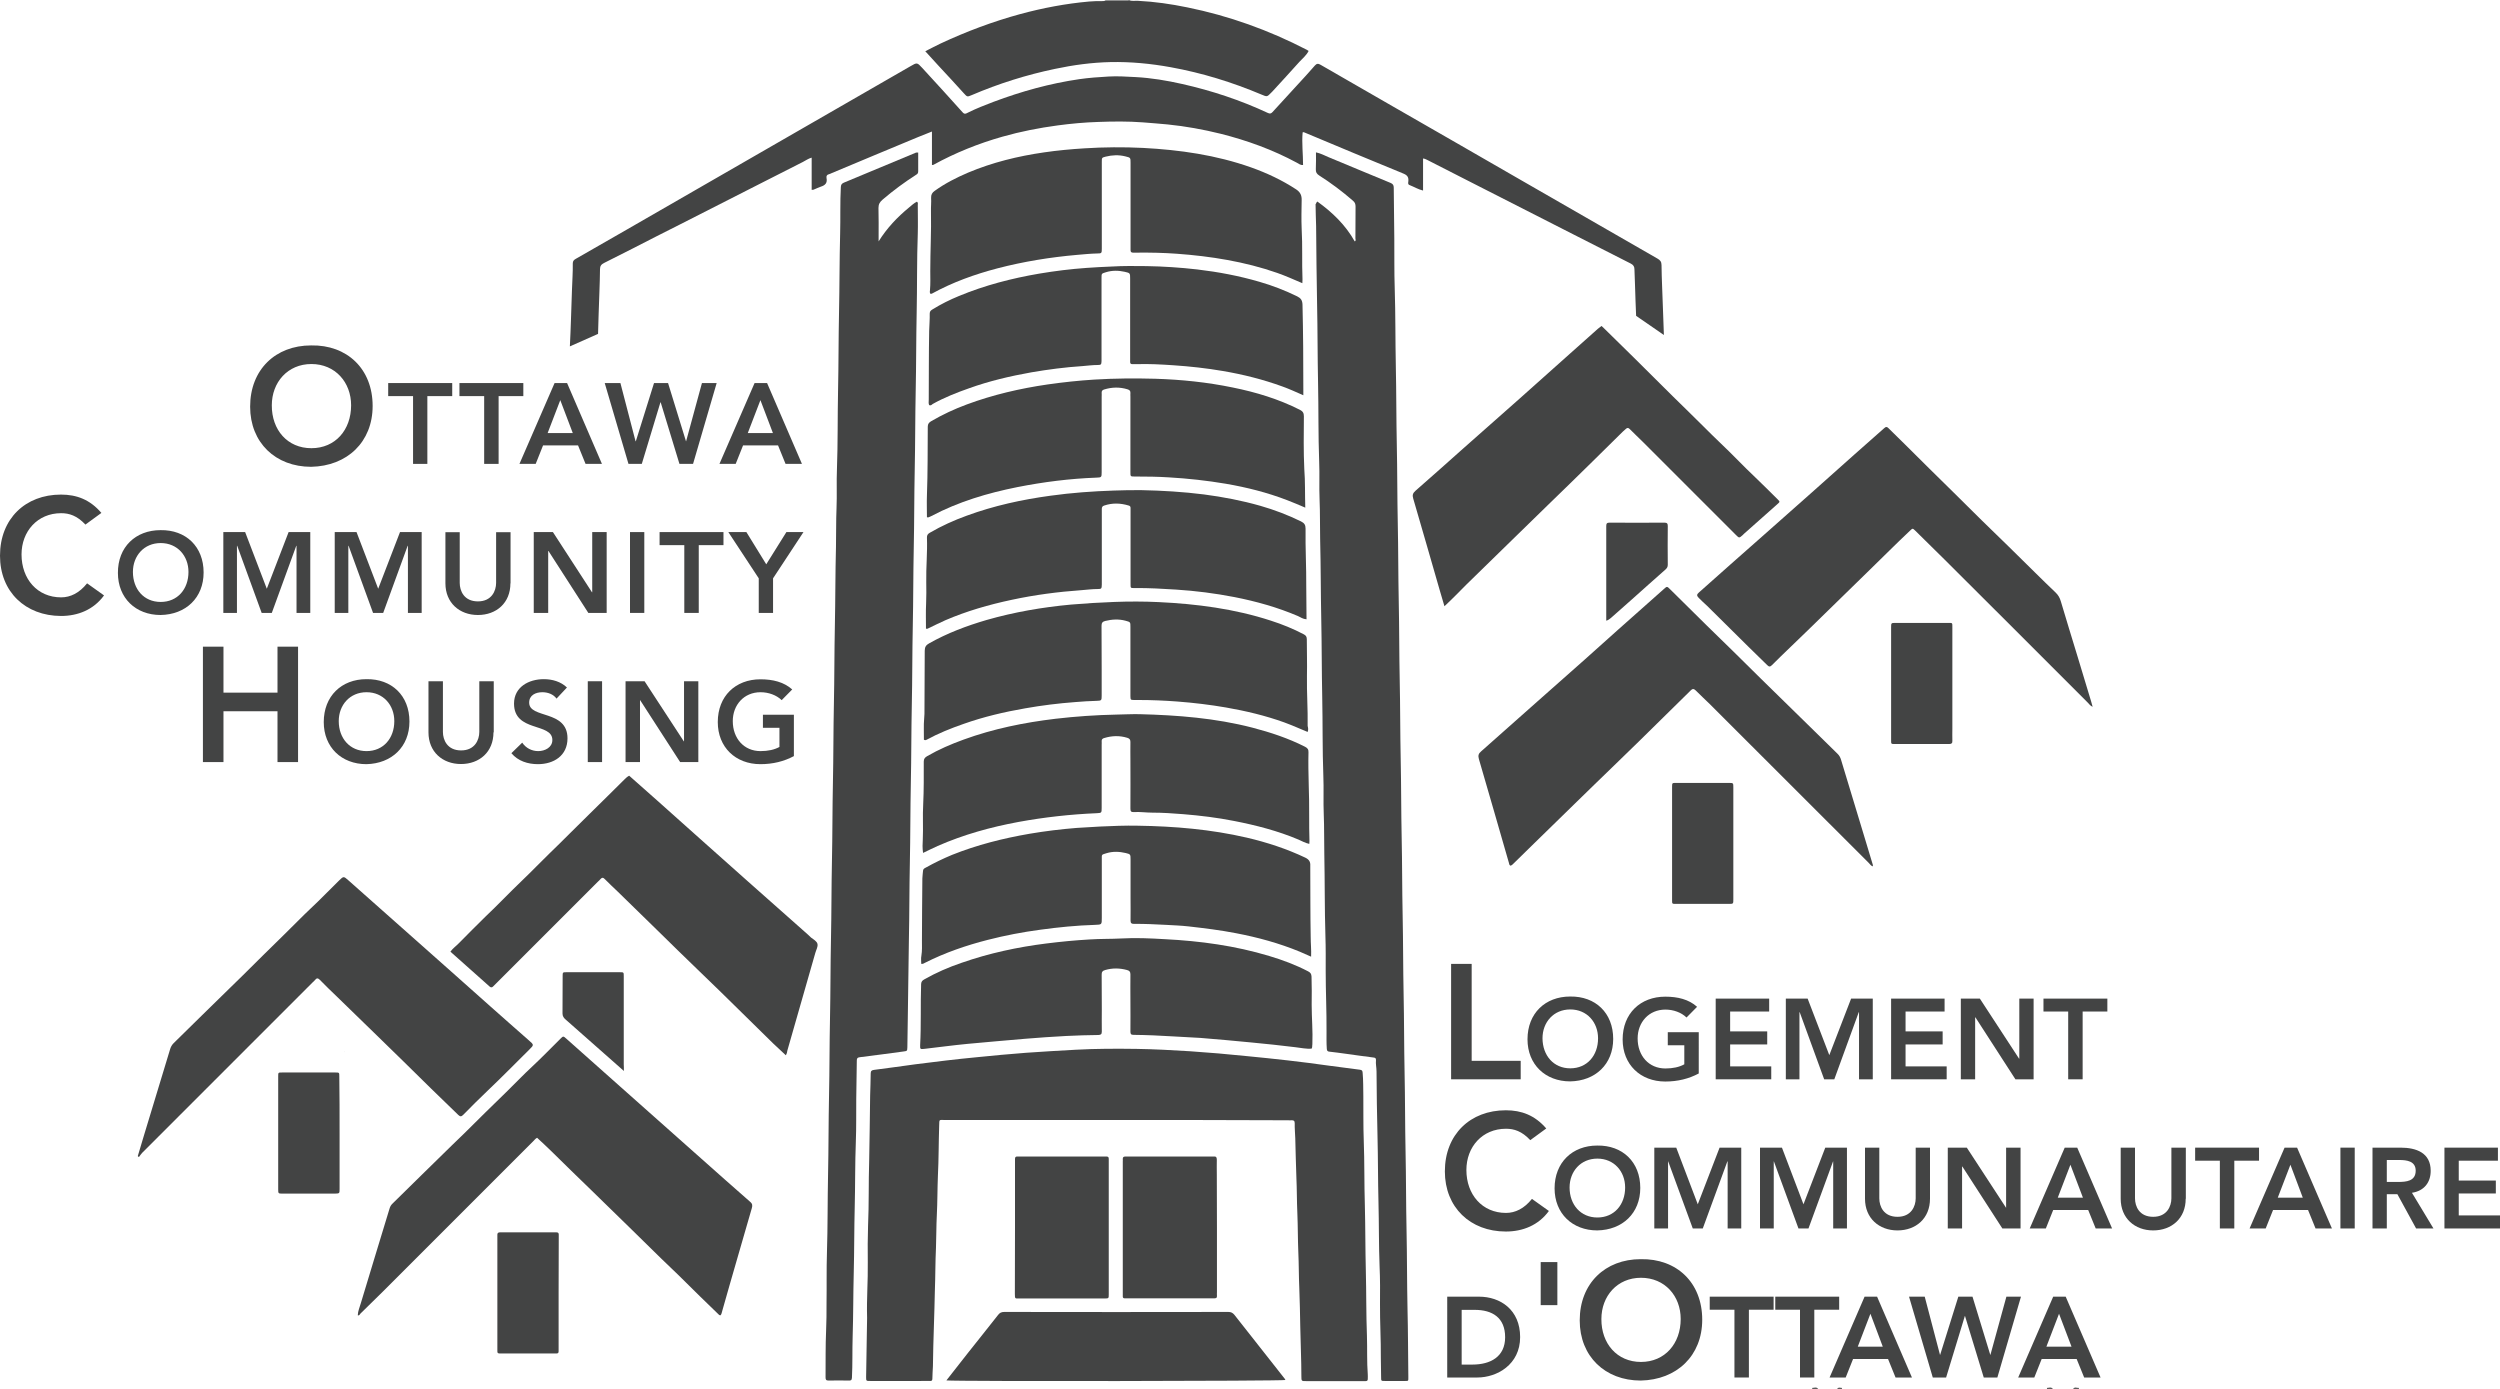<?xml version="1.0" encoding="utf-8"?>
<!-- Generator: Adobe Illustrator 24.2.3, SVG Export Plug-In . SVG Version: 6.00 Build 0)  -->
<svg version="1.1" id="Layer_1" xmlns="http://www.w3.org/2000/svg" xmlns:xlink="http://www.w3.org/1999/xlink" x="0px" y="0px"
	 viewBox="0 0 180 100" style="enable-background:new 0 0 180 100;" xml:space="preserve">
<style type="text/css">
	.st0{fill:#434444;}
</style>
<g>
	<path class="st0" d="M22.42,32.27c1.73,0,2.86-1.32,2.86-3.09c0-1.65-1.14-2.97-2.86-2.97c-1.71,0-2.85,1.32-2.85,2.97
		C19.56,30.96,20.7,32.27,22.42,32.27z M22.4,24.87c2.59-0.05,4.43,1.69,4.43,4.36c0,2.59-1.83,4.33-4.43,4.38
		c-2.56,0-4.39-1.74-4.39-4.33C18.01,26.61,19.84,24.87,22.4,24.87z"/>
	<polygon class="st0" points="29.74,28.52 27.95,28.52 27.95,27.58 32.56,27.58 32.56,28.52 30.77,28.52 30.77,33.4 29.74,33.4 	"/>
	<polygon class="st0" points="34.86,28.52 33.08,28.52 33.08,27.58 37.68,27.58 37.68,28.52 35.9,28.52 35.9,33.4 34.86,33.4 	"/>
	<path class="st0" d="M41.24,31.18l-0.9-2.37l-0.91,2.37H41.24z M39.93,27.58h0.9l2.51,5.82h-1.18l-0.54-1.33h-2.52l-0.53,1.33H37.4
		L39.93,27.58z"/>
	<polygon class="st0" points="43.54,27.58 44.67,27.58 45.76,31.77 45.78,31.77 47.09,27.58 48.1,27.58 49.39,31.77 49.4,31.77 
		50.54,27.58 51.6,27.58 49.9,33.4 48.92,33.4 47.57,28.97 47.55,28.97 46.21,33.4 45.25,33.4 	"/>
	<path class="st0" d="M55.65,31.18l-0.9-2.37l-0.91,2.37H55.65z M54.33,27.58h0.9l2.51,5.82h-1.18l-0.54-1.33h-2.52l-0.53,1.33H51.8
		L54.33,27.58z"/>
	<path class="st0" d="M6.15,37.77c-0.61-0.65-1.17-0.82-1.75-0.82c-1.71,0-2.85,1.32-2.85,2.97c0,1.77,1.14,3.09,2.85,3.09
		c0.67,0,1.31-0.31,1.87-1.01l1.22,0.87c-0.75,1.03-1.88,1.48-3.1,1.48C1.83,44.34,0,42.61,0,40.01c0-2.66,1.83-4.4,4.39-4.4
		c1.13,0,2.09,0.36,2.91,1.32L6.15,37.77z"/>
	<path class="st0" d="M11.57,43.34c1.21,0,2-0.92,2-2.16c0-1.16-0.8-2.08-2-2.08c-1.2,0-2,0.92-2,2.08
		C9.57,42.42,10.36,43.34,11.57,43.34z M11.56,38.17c1.82-0.03,3.1,1.18,3.1,3.05c0,1.82-1.28,3.03-3.1,3.06
		c-1.79,0-3.07-1.22-3.07-3.03C8.48,39.38,9.77,38.17,11.56,38.17z"/>
	<polygon class="st0" points="16.08,38.31 17.65,38.31 19.21,42.39 20.78,38.31 22.34,38.31 22.34,44.13 21.35,44.13 21.35,39.3 
		21.33,39.3 19.57,44.13 18.84,44.13 17.08,39.3 17.06,39.3 17.06,44.13 16.08,44.13 	"/>
	<polygon class="st0" points="24.1,38.31 25.67,38.31 27.23,42.39 28.8,38.31 30.36,38.31 30.36,44.13 29.37,44.13 29.37,39.3 
		29.35,39.3 27.59,44.13 26.86,44.13 25.1,39.3 25.08,39.3 25.08,44.13 24.1,44.13 	"/>
	<path class="st0" d="M36.75,42c0,1.41-1.01,2.28-2.34,2.28c-1.33,0-2.34-0.88-2.34-2.28v-3.68h1.03v3.65
		c0,0.57,0.31,1.33,1.31,1.33c0.99,0,1.31-0.76,1.31-1.33v-3.65h1.04V42z"/>
	<polygon class="st0" points="38.43,38.31 39.81,38.31 42.62,42.64 42.64,42.65 42.62,42.65 42.64,42.64 42.64,38.31 43.68,38.31 
		43.68,44.13 42.36,44.13 39.49,39.67 39.47,39.67 39.47,44.13 38.43,44.13 	"/>
	<rect x="45.36" y="38.31" class="st0" width="1.03" height="5.82"/>
	<polygon class="st0" points="49.27,39.25 47.49,39.25 47.49,38.31 52.09,38.31 52.09,39.25 50.31,39.25 50.31,44.13 49.27,44.13 	
		"/>
	<polygon class="st0" points="54.63,41.64 52.44,38.31 53.74,38.31 55.17,40.63 56.62,38.31 57.85,38.31 55.66,41.64 55.66,44.13 
		54.63,44.13 	"/>
	<polygon class="st0" points="14.61,46.56 16.09,46.56 16.09,49.87 19.98,49.87 19.98,46.56 21.46,46.56 21.46,54.87 19.98,54.87 
		19.98,51.21 16.09,51.21 16.09,54.87 14.61,54.87 	"/>
	<path class="st0" d="M26.39,54.08c1.21,0,2-0.92,2-2.16c0-1.16-0.8-2.08-2-2.08c-1.2,0-2,0.92-2,2.08
		C24.39,53.16,25.19,54.08,26.39,54.08z M26.38,48.9c1.82-0.03,3.1,1.18,3.1,3.05c0,1.82-1.28,3.03-3.1,3.07
		c-1.79,0-3.07-1.22-3.07-3.03C23.31,50.12,24.59,48.9,26.38,48.9z"/>
	<path class="st0" d="M35.53,52.73c0,1.41-1.01,2.28-2.34,2.28c-1.33,0-2.34-0.88-2.34-2.28v-3.68h1.04v3.65
		c0,0.57,0.31,1.33,1.31,1.33c0.99,0,1.31-0.76,1.31-1.33v-3.65h1.04V52.73z"/>
	<path class="st0" d="M40.07,50.3c-0.22-0.31-0.62-0.46-1.02-0.46c-0.48,0-0.95,0.21-0.95,0.75c0,1.17,2.76,0.5,2.76,2.57
		c0,1.25-0.99,1.86-2.13,1.86c-0.72,0-1.43-0.22-1.91-0.79l0.78-0.76c0.26,0.39,0.69,0.61,1.15,0.61c0.48,0,1.02-0.26,1.02-0.8
		c0-1.27-2.76-0.54-2.76-2.62c0-1.2,1.07-1.76,2.14-1.76c0.61,0,1.22,0.17,1.67,0.6L40.07,50.3z"/>
	<rect x="42.32" y="49.05" class="st0" width="1.03" height="5.82"/>
	<polygon class="st0" points="45.04,49.05 46.41,49.05 49.23,53.37 49.25,53.39 49.23,53.39 49.25,53.37 49.25,49.05 50.28,49.05 
		50.28,54.87 48.97,54.87 46.09,50.41 46.08,50.41 46.08,54.87 45.04,54.87 	"/>
	<path class="st0" d="M57.16,54.44c-0.71,0.38-1.51,0.58-2.41,0.58c-1.79,0-3.07-1.22-3.07-3.03c0-1.87,1.28-3.08,3.07-3.08
		c0.89,0,1.68,0.19,2.29,0.73l-0.76,0.77c-0.37-0.36-0.94-0.57-1.52-0.57c-1.2,0-2,0.92-2,2.08c0,1.24,0.8,2.16,2,2.16
		c0.53,0,1-0.1,1.36-0.3V52.4h-1.19v-0.94h2.23V54.44z"/>
	<polygon class="st0" points="104.48,69.4 105.96,69.4 105.96,76.38 109.49,76.38 109.49,77.71 104.48,77.71 	"/>
	<path class="st0" d="M113.06,76.92c1.21,0,2-0.92,2-2.16c0-1.16-0.8-2.08-2-2.08c-1.2,0-2,0.92-2,2.08
		C111.07,76,111.86,76.92,113.06,76.92z M113.05,71.75c1.82-0.03,3.1,1.18,3.1,3.05c0,1.82-1.28,3.03-3.1,3.06
		c-1.79,0-3.07-1.22-3.07-3.03C109.98,72.96,111.26,71.75,113.05,71.75z"/>
	<path class="st0" d="M122.31,77.29c-0.71,0.38-1.51,0.58-2.41,0.58c-1.79,0-3.07-1.22-3.07-3.03c0-1.87,1.28-3.08,3.07-3.08
		c0.89,0,1.69,0.19,2.29,0.73l-0.76,0.77c-0.37-0.36-0.94-0.57-1.52-0.57c-1.2,0-2,0.92-2,2.08c0,1.24,0.8,2.16,2,2.16
		c0.53,0,1-0.1,1.36-0.3v-1.37h-1.19v-0.94h2.23V77.29z"/>
	<polygon class="st0" points="123.53,71.9 127.38,71.9 127.38,72.83 124.57,72.83 124.57,74.26 127.24,74.26 127.24,75.2 
		124.57,75.2 124.57,76.78 127.53,76.78 127.53,77.71 123.53,77.71 	"/>
	<polygon class="st0" points="128.58,71.9 130.15,71.9 131.71,75.97 133.28,71.9 134.84,71.9 134.84,77.71 133.85,77.71 
		133.85,72.88 133.83,72.88 132.07,77.71 131.34,77.71 129.58,72.88 129.56,72.88 129.56,77.71 128.58,77.71 	"/>
	<polygon class="st0" points="136.16,71.9 140.01,71.9 140.01,72.83 137.2,72.83 137.2,74.26 139.87,74.26 139.87,75.2 137.2,75.2 
		137.2,76.78 140.16,76.78 140.16,77.71 136.16,77.71 	"/>
	<polygon class="st0" points="141.18,71.9 142.55,71.9 145.37,76.22 145.39,76.23 145.37,76.23 145.39,76.22 145.39,71.9 
		146.42,71.9 146.42,77.71 145.11,77.71 142.23,73.25 142.21,73.25 142.21,77.71 141.18,77.71 	"/>
	<polygon class="st0" points="148.91,72.83 147.13,72.83 147.13,71.9 151.73,71.9 151.73,72.83 149.95,72.83 149.95,77.71 
		148.91,77.71 	"/>
	<path class="st0" d="M110.18,82.09c-0.61-0.65-1.17-0.82-1.75-0.82c-1.71,0-2.85,1.31-2.85,2.97c0,1.77,1.14,3.09,2.85,3.09
		c0.67,0,1.31-0.31,1.87-1.01l1.22,0.87c-0.75,1.03-1.88,1.48-3.1,1.48c-2.56,0-4.39-1.74-4.39-4.33c0-2.66,1.83-4.4,4.39-4.4
		c1.13,0,2.09,0.36,2.91,1.31L110.18,82.09z"/>
	<path class="st0" d="M115.01,87.66c1.21,0,2-0.92,2-2.16c0-1.16-0.8-2.08-2-2.08c-1.2,0-2,0.92-2,2.08
		C113.01,86.74,113.81,87.66,115.01,87.66z M115,82.48c1.82-0.03,3.1,1.18,3.1,3.05c0,1.82-1.28,3.03-3.1,3.06
		c-1.79,0-3.07-1.22-3.07-3.03C111.93,83.7,113.21,82.48,115,82.48z"/>
	<polygon class="st0" points="119.11,82.63 120.69,82.63 122.24,86.71 123.81,82.63 125.37,82.63 125.37,88.45 124.39,88.45 
		124.39,83.62 124.37,83.62 122.6,88.45 121.88,88.45 120.11,83.62 120.1,83.62 120.1,88.45 119.11,88.45 	"/>
	<polygon class="st0" points="126.72,82.63 128.3,82.63 129.85,86.71 131.42,82.63 132.98,82.63 132.98,88.45 131.99,88.45 
		131.99,83.62 131.98,83.62 130.21,88.45 129.49,88.45 127.72,83.62 127.71,83.62 127.71,88.45 126.72,88.45 	"/>
	<path class="st0" d="M138.96,86.31c0,1.41-1.01,2.28-2.34,2.28c-1.33,0-2.34-0.88-2.34-2.28v-3.68h1.03v3.65
		c0,0.58,0.31,1.33,1.31,1.33c0.99,0,1.31-0.76,1.31-1.33v-3.65h1.03V86.31z"/>
	<polygon class="st0" points="140.24,82.63 141.61,82.63 144.43,86.95 144.44,86.97 144.43,86.97 144.44,86.95 144.44,82.63 
		145.48,82.63 145.48,88.45 144.17,88.45 141.29,83.99 141.27,83.99 141.27,88.45 140.24,88.45 	"/>
	<path class="st0" d="M149.97,86.23l-0.9-2.37l-0.91,2.37H149.97z M148.66,82.63h0.9l2.51,5.82h-1.18l-0.54-1.33h-2.52l-0.53,1.33
		h-1.16L148.66,82.63z"/>
	<path class="st0" d="M157.37,86.31c0,1.41-1.01,2.28-2.34,2.28c-1.33,0-2.34-0.88-2.34-2.28v-3.68h1.03v3.65
		c0,0.58,0.31,1.33,1.31,1.33c0.99,0,1.31-0.76,1.31-1.33v-3.65h1.04V86.31z"/>
	<polygon class="st0" points="159.83,83.57 158.05,83.57 158.05,82.63 162.65,82.63 162.65,83.57 160.87,83.57 160.87,88.45 
		159.83,88.45 	"/>
	<path class="st0" d="M165.8,86.23l-0.89-2.37l-0.91,2.37H165.8z M164.49,82.63h0.9l2.51,5.82h-1.18l-0.54-1.33h-2.52l-0.53,1.33
		h-1.16L164.49,82.63z"/>
	<rect x="168.51" y="82.63" class="st0" width="1.03" height="5.82"/>
	<path class="st0" d="M172.66,85.1c0.58,0,1.27-0.05,1.27-0.81c0-0.69-0.64-0.77-1.18-0.77h-0.9v1.58H172.66z M170.82,82.63h2.02
		c1.12,0,2.17,0.36,2.17,1.67c0,0.84-0.48,1.45-1.35,1.58l1.55,2.57h-1.25l-1.35-2.47h-0.76v2.47h-1.03V82.63z"/>
	<polygon class="st0" points="176,82.63 179.85,82.63 179.85,83.57 177.03,83.57 177.03,85 179.7,85 179.7,85.93 177.03,85.93 
		177.03,87.51 180,87.51 180,88.45 176,88.45 	"/>
	<path class="st0" d="M106.01,98.25c1.3,0,2.36-0.56,2.36-1.97c0-1.41-0.92-1.97-2.19-1.97h-0.94v3.94H106.01z M104.2,93.36h2.29
		c1.53,0,2.96,0.94,2.96,2.91c0,1.99-1.68,2.91-3.08,2.91h-2.17V93.36z"/>
	<rect x="110.93" y="90.87" class="st0" width="1.2" height="3.1"/>
	<path class="st0" d="M118.15,98.06c1.72,0,2.86-1.32,2.86-3.09c0-1.66-1.14-2.97-2.86-2.97c-1.71,0-2.85,1.32-2.85,2.97
		C115.29,96.74,116.43,98.06,118.15,98.06z M118.13,90.66c2.6-0.05,4.43,1.69,4.43,4.36c0,2.59-1.83,4.33-4.43,4.38
		c-2.56,0-4.39-1.74-4.39-4.33C113.74,92.4,115.58,90.66,118.13,90.66z"/>
	<polygon class="st0" points="124.88,94.3 123.1,94.3 123.1,93.36 127.7,93.36 127.7,94.3 125.92,94.3 125.92,99.18 124.88,99.18 	
		"/>
	<polygon class="st0" points="129.6,94.3 127.82,94.3 127.82,93.36 132.42,93.36 132.42,94.3 130.63,94.3 130.63,99.18 129.6,99.18 
			"/>
	<path class="st0" d="M135.56,96.96l-0.89-2.37l-0.91,2.37H135.56z M134.25,93.36h0.9l2.51,5.82h-1.18l-0.54-1.33h-2.52l-0.53,1.33
		h-1.16L134.25,93.36z"/>
	<polygon class="st0" points="137.45,93.36 138.58,93.36 139.68,97.55 139.69,97.55 141,93.36 142.02,93.36 143.3,97.55 
		143.31,97.55 144.46,93.36 145.51,93.36 143.81,99.18 142.83,99.18 141.48,94.75 141.47,94.75 140.12,99.18 139.16,99.18 	"/>
	<path class="st0" d="M149.15,96.96l-0.9-2.37l-0.91,2.37H149.15z M147.83,93.36h0.9l2.51,5.82h-1.18l-0.54-1.33h-2.52l-0.53,1.33
		h-1.16L147.83,93.36z"/>
	<rect x="65.46" y="19.93" class="st0" width="0.12" height="2.38"/>
	<path class="st0" d="M81.27,0c0.22,0.11,0.45,0.04,0.68,0.06c1.19,0.06,2.36,0.23,3.53,0.47c3.01,0.61,5.87,1.64,8.6,3.05
		c0.04,0.02,0.08,0.05,0.14,0.09c-0.16,0.32-0.44,0.54-0.67,0.79c-0.64,0.72-1.29,1.42-1.94,2.13c-0.02,0.03-0.05,0.05-0.08,0.08
		c-0.3,0.31-0.3,0.31-0.7,0.14c-2.11-0.89-4.28-1.56-6.54-1.97c-1.43-0.26-2.88-0.4-4.33-0.37c-1.35,0.03-2.68,0.21-4,0.49
		c-2.06,0.43-4.06,1.06-6,1.89c-0.33,0.14-0.32,0.13-0.57-0.14c-0.6-0.67-1.22-1.33-1.83-1.99c-0.31-0.33-0.61-0.67-0.94-1.03
		c0.38-0.19,0.73-0.38,1.09-0.55c1.86-0.87,3.78-1.59,5.76-2.13c1.63-0.44,3.27-0.75,4.95-0.9c0.31-0.03,0.62-0.03,0.94-0.03
		c0.08,0,0.17,0,0.24-0.05H81.27z"/>
	<path class="st0" d="M130.48,99.93c0.15,0,0.3-0.09,0.43,0.07h-0.43C130.48,99.98,130.48,99.96,130.48,99.93z"/>
	<path class="st0" d="M147.38,99.93c0.15,0,0.3-0.09,0.43,0.07h-0.43C147.38,99.98,147.39,99.96,147.38,99.93z"/>
	<path class="st0" d="M149.68,99.93c-0.01,0.02,0,0.05,0.01,0.07h-0.43C149.37,99.84,149.53,99.94,149.68,99.93z"/>
	<path class="st0" d="M132.27,100c0.1-0.14,0.23-0.07,0.35-0.07c-0.01,0.02,0,0.05,0.01,0.07H132.27z"/>
	<path class="st0" d="M94.85,14.51c1.08,0.78,2.03,1.69,2.69,2.87c0.11-0.05,0.05-0.15,0.05-0.22c0-0.76,0-1.52,0.01-2.28
		c0-0.18-0.04-0.31-0.19-0.43c-0.76-0.66-1.57-1.27-2.42-1.81c-0.19-0.12-0.26-0.24-0.25-0.46c0.02-0.4,0.01-0.79,0.01-1.21
		c0.33,0.07,0.61,0.22,0.89,0.34c1.5,0.62,2.99,1.25,4.48,1.86c0.16,0.07,0.23,0.15,0.23,0.34c0.01,1.23,0.03,2.45,0.04,3.68
		c0.01,1.19-0.01,2.38,0.03,3.57c0.06,1.88,0.04,3.75,0.08,5.63c0.04,1.88,0.03,3.75,0.07,5.63c0.04,1.89,0.03,3.78,0.07,5.66
		c0.04,1.88,0.03,3.75,0.07,5.63c0.04,1.9,0.03,3.8,0.07,5.7c0.04,1.88,0.03,3.75,0.07,5.63c0.04,1.89,0.03,3.78,0.07,5.66
		c0.04,1.86,0.03,3.73,0.07,5.59c0.04,1.9,0.03,3.8,0.07,5.7c0.04,1.88,0.03,3.75,0.07,5.63c0.04,1.9,0.03,3.8,0.07,5.7
		c0.04,1.86,0.03,3.73,0.07,5.59c0.04,1.9,0.03,3.8,0.07,5.7c0.04,1.64,0.04,3.27,0.06,4.91c0,0.34,0.03,0.31-0.31,0.31
		c-0.46,0-0.92,0-1.37,0c-0.28,0-0.28,0-0.28-0.27c-0.01-0.47-0.02-0.94-0.02-1.41c0.01-1.29-0.07-2.57-0.06-3.86
		c0.01-0.9,0.01-1.81-0.03-2.71c-0.06-1.54-0.04-3.08-0.08-4.62c-0.04-1.59-0.03-3.17-0.07-4.76c-0.04-1.55-0.06-3.1-0.07-4.65
		c0-0.28-0.07-0.55-0.04-0.82c0.01-0.14-0.06-0.18-0.19-0.19c-0.66-0.08-1.33-0.18-1.99-0.27c-0.39-0.05-0.78-0.11-1.17-0.15
		c-0.13-0.01-0.18-0.06-0.19-0.2c-0.03-0.42-0.02-0.84-0.02-1.26c0.01-1.44-0.06-2.89-0.06-4.33c0-0.84,0.01-1.68-0.02-2.53
		c-0.06-1.97-0.04-3.95-0.08-5.92c-0.02-0.95,0-1.9-0.04-2.85c-0.04-0.93,0.01-1.85-0.03-2.78c-0.07-1.89-0.04-3.78-0.08-5.66
		c-0.04-1.88-0.03-3.75-0.07-5.63c-0.04-1.91-0.03-3.83-0.08-5.74c-0.02-0.94,0-1.88-0.04-2.81c-0.04-0.93,0.01-1.85-0.03-2.78
		c-0.07-1.89-0.04-3.78-0.08-5.66c-0.04-1.89-0.03-3.78-0.07-5.66c-0.04-1.88-0.05-3.75-0.07-5.63c-0.01-0.53-0.04-1.06-0.04-1.58
		C94.78,14.65,94.76,14.58,94.85,14.51z"/>
	<path class="st0" d="M66.11,10.98c0,0.47,0,0.92,0,1.36c0,0.13-0.05,0.19-0.16,0.25c-0.84,0.54-1.64,1.13-2.4,1.78
		c-0.2,0.17-0.3,0.33-0.3,0.6c0.02,0.7,0.01,1.4,0.01,2.1v0.31c0.6-0.96,1.34-1.74,2.19-2.44c0.18-0.15,0.36-0.32,0.57-0.42
		c0.1,0.08,0.06,0.17,0.06,0.24c0,0.69,0.02,1.37,0,2.06c-0.07,1.9-0.04,3.8-0.08,5.7c-0.04,1.88-0.03,3.75-0.07,5.63
		c-0.04,1.89-0.03,3.78-0.07,5.66c-0.04,1.89-0.03,3.78-0.07,5.66c-0.04,1.88-0.03,3.75-0.07,5.63c-0.04,1.89-0.03,3.78-0.07,5.66
		c-0.04,1.88-0.03,3.75-0.07,5.63c-0.04,1.9-0.03,3.8-0.07,5.7c-0.04,1.86-0.03,3.73-0.07,5.59c-0.04,1.9-0.04,3.8-0.08,5.7
		c-0.01,0.67-0.02,1.34-0.03,2.02c-0.01,0.28-0.01,0.27-0.3,0.31c-1.04,0.14-2.08,0.28-3.13,0.41c-0.18,0.02-0.21,0.1-0.21,0.25
		c-0.01,0.91-0.03,1.83-0.04,2.74c-0.01,1.03,0.01,2.07-0.03,3.1c-0.06,1.56-0.04,3.13-0.08,4.69c-0.04,1.57-0.03,3.15-0.07,4.72
		c-0.04,1.55-0.03,3.1-0.08,4.65c-0.03,0.97,0,1.95-0.05,2.92c-0.01,0.19-0.08,0.22-0.24,0.21c-0.48-0.01-0.96-0.01-1.44,0
		c-0.18,0-0.22-0.06-0.22-0.23c0.01-1.13-0.01-2.26,0.04-3.39c0.03-0.64,0.03-1.27,0.03-1.91c0.02-1.23-0.01-2.46,0.03-3.68
		c0.06-1.88,0.04-3.75,0.08-5.63c0.04-1.89,0.03-3.78,0.07-5.66c0.04-1.86,0.03-3.73,0.07-5.59c0.04-1.9,0.03-3.8,0.07-5.7
		c0.04-1.88,0.03-3.75,0.07-5.63c0.04-1.88,0.03-3.75,0.07-5.63c0.04-1.89,0.03-3.78,0.07-5.66c0.04-1.88,0.03-3.75,0.07-5.63
		c0.04-1.9,0.03-3.8,0.08-5.7c0.02-0.93,0-1.85,0.04-2.78c0.04-0.94-0.01-1.88,0.03-2.81c0.07-1.89,0.04-3.78,0.08-5.66
		c0.04-1.88,0.03-3.75,0.07-5.63c0.04-1.89,0.03-3.78,0.08-5.66c0.03-1.12-0.01-2.24,0.05-3.35c0.01-0.17,0.06-0.25,0.22-0.32
		c1.74-0.72,3.47-1.45,5.21-2.17C65.99,10.99,66.03,10.99,66.11,10.98z"/>
	<path class="st0" d="M80.4,80.64c-4.12,0-8.24,0-12.35,0c-0.47,0-0.41-0.08-0.43,0.43c-0.04,1.19-0.03,2.38-0.09,3.57
		c-0.04,0.96-0.03,1.92-0.08,2.88c-0.04,0.77-0.03,1.54-0.06,2.31c-0.05,1.03-0.04,2.07-0.08,3.1c-0.03,0.85-0.03,1.71-0.07,2.56
		c-0.04,0.96-0.05,1.92-0.07,2.88c-0.01,0.3-0.04,0.6-0.04,0.9c0,0.13-0.06,0.17-0.17,0.16c-0.22-0.01-0.43,0-0.65,0
		c-1.22,0-2.43,0-3.65,0c-0.3,0-0.3,0-0.3-0.29c0.02-1.41,0.05-2.81,0.07-4.22c0-0.02,0-0.05,0-0.07c-0.04-1.32,0.07-2.64,0.05-3.97
		c-0.01-0.88-0.01-1.76,0.02-2.64c0.07-1.55,0.03-3.1,0.08-4.65c0.04-1.57,0.04-3.15,0.07-4.72c0.01-0.53,0.04-1.06,0.04-1.58
		c0-0.18,0.07-0.24,0.25-0.26c0.99-0.12,1.97-0.27,2.96-0.4c1.48-0.19,2.95-0.37,4.43-0.51c1.18-0.12,2.36-0.23,3.55-0.32
		c1.2-0.09,2.4-0.15,3.59-0.22c1.46-0.08,2.91-0.08,4.36-0.06c1.28,0.02,2.57,0.09,3.85,0.17c1.36,0.09,2.73,0.21,4.09,0.35
		c1.98,0.19,3.96,0.41,5.93,0.69c0.74,0.1,1.47,0.2,2.21,0.29c0.16,0.02,0.19,0.08,0.2,0.22c0.05,0.56,0.04,1.13,0.05,1.69
		c0.01,1.06-0.01,2.12,0.03,3.18c0.06,1.56,0.03,3.13,0.08,4.69c0.04,1.56,0.03,3.13,0.07,4.69c0.04,1.56,0.02,3.13,0.08,4.69
		c0.03,0.93-0.01,1.85,0.06,2.78c0.01,0.11,0,0.22,0,0.33c0,0.11-0.05,0.15-0.15,0.15c-0.05,0-0.1,0-0.14,0c-1.38,0-2.77,0-4.15,0
		c-0.33,0-0.34,0-0.34-0.34c0-1.19-0.06-2.38-0.08-3.57c-0.02-0.92-0.03-1.85-0.07-2.77c-0.04-0.87-0.03-1.73-0.07-2.59
		c-0.04-0.94-0.03-1.88-0.07-2.81c-0.04-0.87-0.03-1.73-0.07-2.59c-0.04-0.94-0.05-1.87-0.08-2.81c-0.01-0.36-0.05-0.72-0.04-1.08
		c0-0.18-0.07-0.23-0.23-0.22c-0.08,0.01-0.17,0-0.25,0C88.61,80.64,84.5,80.64,80.4,80.64z"/>
	<path class="st0" d="M43.06,24.04c0.02-0.68,0.02-0.68,0.04-1.37c0.03-1.09,0.09-2.18,0.1-3.28c0-0.25,0.1-0.36,0.3-0.46
		c0.68-0.34,1.35-0.68,2.02-1.02c1.13-0.58,2.26-1.16,3.4-1.73c1.89-0.96,3.78-1.93,5.68-2.89c1.07-0.54,2.14-1.09,3.21-1.63
		c0.2-0.1,0.38-0.24,0.63-0.31v2.32c0.06-0.01,0.1,0,0.13-0.01c0.18-0.07,0.35-0.16,0.53-0.22c0.32-0.1,0.48-0.27,0.41-0.62
		c-0.03-0.16,0.04-0.25,0.19-0.28c0.06-0.01,0.11-0.05,0.17-0.07c2.08-0.87,4.15-1.74,6.23-2.6c0.32-0.13,0.64-0.26,1-0.4v2.41
		c0.06-0.01,0.08,0,0.1-0.01c1.58-0.87,3.25-1.54,4.98-2.03c1.3-0.37,2.63-0.63,3.97-0.81c0.97-0.13,1.95-0.22,2.93-0.25
		c1.07-0.04,2.14-0.05,3.2,0.03c0.6,0.05,1.19,0.09,1.79,0.15c1.29,0.13,2.56,0.36,3.81,0.67c1.91,0.48,3.76,1.15,5.5,2.09
		c0.13,0.07,0.25,0.18,0.44,0.16c0-0.79-0.1-1.58-0.03-2.35c0.07-0.03,0.11,0,0.16,0.02c2.36,0.99,4.73,1.98,7.1,2.95
		c0.29,0.12,0.38,0.27,0.35,0.56c-0.01,0.1-0.05,0.22,0.1,0.27c0.31,0.12,0.59,0.3,0.96,0.39v-2.31c0.16,0.02,0.26,0.09,0.37,0.14
		c0.96,0.49,1.92,0.98,2.88,1.47c2.51,1.28,5.02,2.56,7.54,3.84c1.39,0.71,2.78,1.42,4.17,2.12c0.19,0.1,0.26,0.22,0.26,0.42
		c0.01,0.37,0.02,0.74,0.04,1.11c0.03,0.74,0.04,1.49,0.08,2.23l2,1.38c-0.02-0.65-0.05-1.29-0.07-1.94
		c-0.03-1.03-0.09-2.06-0.1-3.09c0-0.25-0.1-0.36-0.29-0.47c-3.26-1.88-6.53-3.76-9.79-5.63c-3.11-1.79-6.21-3.58-9.32-5.36
		c-1.72-0.99-3.43-1.97-5.14-2.96c-0.17-0.1-0.28-0.11-0.42,0.05c-0.42,0.49-0.87,0.97-1.3,1.44c-0.58,0.64-1.17,1.27-1.75,1.91
		c-0.11,0.12-0.19,0.13-0.34,0.06c-1.97-0.92-4.03-1.6-6.15-2.08c-1.11-0.25-2.23-0.44-3.37-0.5c-0.64-0.03-1.29-0.08-1.94-0.04
		c-0.71,0.04-1.41,0.09-2.11,0.19c-2.12,0.31-4.17,0.88-6.17,1.63c-0.63,0.24-1.25,0.48-1.85,0.78c-0.12,0.06-0.23,0.15-0.38-0.02
		C68.34,7,67.37,5.95,66.4,4.89c-0.37-0.4-0.37-0.4-0.85-0.12c-3.45,1.99-6.9,3.97-10.35,5.96c-3.36,1.93-6.71,3.87-10.07,5.8
		c-1.23,0.71-2.45,1.41-3.68,2.11c-0.14,0.08-0.21,0.16-0.21,0.33c0.01,0.65-0.04,1.29-0.06,1.94c-0.05,1.34-0.08,2.69-0.15,4.03
		L43.06,24.04z"/>
	<path class="st0" d="M25.76,94.7c0.01-0.31,0.14-0.58,0.22-0.87c0.68-2.27,1.38-4.54,2.07-6.82c0.04-0.14,0.11-0.26,0.22-0.36
		c1.42-1.39,2.83-2.79,4.25-4.17c0.3-0.29,0.6-0.59,0.91-0.88c0.99-0.98,1.98-1.97,2.99-2.94c0.64-0.62,1.25-1.27,1.9-1.87
		c0.7-0.65,1.35-1.33,2.03-2c0.2-0.2,0.21-0.2,0.42-0.01c1.29,1.15,2.59,2.3,3.88,3.45c1.94,1.72,3.88,3.45,5.82,5.17
		c1.18,1.05,2.35,2.09,3.54,3.13c0.18,0.15,0.17,0.28,0.12,0.46c-0.36,1.23-0.71,2.47-1.07,3.7c-0.36,1.23-0.71,2.47-1.06,3.7
		c-0.03,0.11-0.05,0.23-0.12,0.31c-0.09,0.01-0.13-0.05-0.17-0.09c-0.44-0.43-0.88-0.85-1.32-1.28c-0.69-0.67-1.36-1.36-2.06-2.02
		c-0.97-0.92-1.91-1.87-2.87-2.8c-0.96-0.93-1.91-1.87-2.87-2.8c-0.96-0.93-1.92-1.86-2.87-2.8c-0.34-0.34-0.7-0.66-1.05-0.99
		c-0.12,0.06-0.2,0.17-0.29,0.26c-3.59,3.59-7.19,7.19-10.78,10.78c-0.55,0.54-1.1,1.08-1.65,1.62
		C25.9,94.64,25.87,94.74,25.76,94.7L25.76,94.7z"/>
	<path class="st0" d="M134.84,62.38c-0.13-0.04-0.2-0.16-0.29-0.25c-3.82-3.81-7.63-7.63-11.45-11.44
		c-0.33-0.33-0.68-0.64-1.01-0.98c-0.14-0.14-0.24-0.12-0.36,0c-0.03,0.03-0.07,0.07-0.1,0.1c-0.62,0.61-1.24,1.22-1.85,1.82
		c-1.19,1.17-2.38,2.35-3.59,3.51c-0.95,0.91-1.88,1.83-2.82,2.74c-0.98,0.95-1.94,1.9-2.92,2.85c-0.48,0.47-0.96,0.94-1.44,1.41
		c-0.08,0.08-0.15,0.16-0.25,0.19c-0.1-0.04-0.1-0.13-0.12-0.21c-0.72-2.49-1.43-4.98-2.16-7.47c-0.07-0.25-0.03-0.39,0.16-0.55
		c1.36-1.2,2.72-2.41,4.07-3.61c1.13-1,2.27-2,3.4-3.01c0.8-0.71,1.59-1.42,2.39-2.14c1.1-0.98,2.21-1.96,3.31-2.94
		c0.21-0.19,0.22-0.19,0.43,0.02c0.87,0.86,1.74,1.73,2.62,2.59c1.33,1.28,2.63,2.58,3.94,3.87c1.29,1.26,2.58,2.53,3.87,3.79
		c0.54,0.53,1.08,1.07,1.62,1.59c0.14,0.13,0.22,0.28,0.27,0.46c0.57,1.9,1.15,3.79,1.72,5.68c0.18,0.6,0.36,1.19,0.54,1.79
		C134.85,62.26,134.86,62.31,134.84,62.38z"/>
	<path class="st0" d="M56.58,75.98c-0.31-0.29-0.61-0.56-0.9-0.84c-0.77-0.75-1.52-1.5-2.29-2.25c-1.05-1.03-2.09-2.06-3.15-3.07
		c-0.94-0.9-1.86-1.81-2.79-2.72c-0.99-0.96-1.98-1.93-2.97-2.9c-0.31-0.3-0.63-0.59-0.93-0.9c-0.12-0.13-0.21-0.13-0.32,0
		c-0.05,0.07-0.12,0.12-0.18,0.18c-2.45,2.45-4.9,4.9-7.35,7.35c-0.07,0.07-0.14,0.14-0.2,0.2c-0.08,0.08-0.16,0.08-0.25,0
		c-0.94-0.84-1.88-1.68-2.82-2.51c0.18-0.25,0.42-0.41,0.62-0.62c0.63-0.63,1.25-1.27,1.89-1.89c0.91-0.86,1.77-1.77,2.67-2.63
		c0.66-0.63,1.29-1.29,1.95-1.93c0.99-0.95,1.94-1.93,2.93-2.89c0.82-0.79,1.62-1.61,2.44-2.41c0.11-0.11,0.22-0.22,0.37-0.3
		c0.67,0.59,1.34,1.18,2.01,1.78c1.03,0.92,2.06,1.84,3.09,2.76c1.16,1.03,2.31,2.06,3.47,3.09c1.44,1.27,2.87,2.55,4.31,3.82
		c0.07,0.06,0.14,0.14,0.21,0.2c0.18,0.14,0.43,0.27,0.47,0.47c0.04,0.2-0.1,0.43-0.16,0.65c-0.67,2.34-1.34,4.68-2.01,7.02
		C56.68,75.75,56.65,75.86,56.58,75.98z"/>
	<path class="st0" d="M104,43.65c-0.12-0.41-0.22-0.77-0.33-1.12c-0.64-2.21-1.27-4.43-1.92-6.64c-0.07-0.24-0.03-0.38,0.16-0.55
		c1.15-1,2.28-2.02,3.42-3.03c1.36-1.2,2.72-2.4,4.07-3.6c1.21-1.08,2.42-2.16,3.63-3.24c0.67-0.6,1.34-1.2,2.02-1.8
		c0.08-0.07,0.17-0.13,0.26-0.2c0.04,0.04,0.08,0.07,0.11,0.1c0.74,0.72,1.48,1.45,2.21,2.17c1.27,1.25,2.52,2.52,3.8,3.76
		c0.81,0.78,1.6,1.6,2.42,2.38c0.86,0.81,1.66,1.67,2.52,2.48c0.55,0.52,1.08,1.06,1.62,1.59c0.18,0.18,0.17,0.18-0.02,0.35
		c-0.8,0.71-1.6,1.42-2.4,2.13c-0.04,0.03-0.07,0.07-0.1,0.1c-0.25,0.22-0.25,0.22-0.49-0.02c-1.13-1.13-2.26-2.26-3.4-3.4
		c-1.1-1.1-2.19-2.2-3.29-3.29c-0.31-0.31-0.63-0.6-0.93-0.91c-0.12-0.13-0.21-0.12-0.33,0c-0.06,0.06-0.13,0.11-0.19,0.17
		c-0.72,0.71-1.44,1.42-2.16,2.13c-1.09,1.07-2.18,2.14-3.28,3.2c-0.95,0.92-1.89,1.85-2.84,2.77c-0.99,0.96-1.98,1.94-2.97,2.9
		C105.08,42.59,104.58,43.11,104,43.65z"/>
	<path class="st0" d="M9.92,83.24c0.14-0.48,0.29-0.96,0.43-1.44c0.63-2.08,1.26-4.15,1.89-6.23c0.05-0.18,0.13-0.33,0.26-0.46
		c1.38-1.35,2.74-2.7,4.12-4.04c0.28-0.28,0.57-0.55,0.85-0.83c0.99-0.98,1.98-1.97,2.98-2.94c0.65-0.63,1.27-1.28,1.93-1.9
		c0.7-0.65,1.35-1.34,2.03-2c0.33-0.32,0.33-0.32,0.67-0.02c1.27,1.12,2.54,2.25,3.8,3.37c1.21,1.08,2.43,2.15,3.64,3.23
		c0.94,0.84,1.88,1.68,2.82,2.51c0.91,0.8,1.81,1.61,2.73,2.41c0.38,0.33,0.39,0.33,0.03,0.68c-0.99,0.98-1.97,1.98-2.98,2.94
		c-0.6,0.57-1.19,1.16-1.77,1.75c-0.13,0.13-0.21,0.14-0.35,0.01c-0.65-0.64-1.32-1.27-1.97-1.91c-1.31-1.28-2.6-2.57-3.92-3.84
		c-0.96-0.93-1.91-1.86-2.87-2.79c-0.4-0.39-0.82-0.78-1.21-1.19c-0.14-0.14-0.23-0.14-0.35,0.01c-0.05,0.07-0.12,0.12-0.18,0.18
		c-4.09,4.09-8.17,8.17-12.26,12.26c-0.09,0.09-0.16,0.21-0.24,0.31L9.92,83.24z"/>
	<path class="st0" d="M150.67,50.89c-0.17-0.07-0.25-0.2-0.35-0.3c-3.44-3.44-6.87-6.88-10.32-10.31c-0.7-0.7-1.41-1.38-2.11-2.08
		c-0.18-0.17-0.18-0.17-0.36,0c-0.99,0.93-1.95,1.9-2.92,2.84c-0.99,0.96-1.98,1.93-2.97,2.9c-0.92,0.9-1.84,1.8-2.77,2.69
		c-0.43,0.42-0.87,0.83-1.29,1.26c-0.14,0.14-0.22,0.12-0.35-0.01c-0.45-0.45-0.91-0.89-1.37-1.34c-0.99-0.97-1.97-1.95-2.95-2.92
		c-0.2-0.19-0.41-0.37-0.6-0.57c-0.16-0.16-0.15-0.25,0.01-0.39c0.74-0.66,1.49-1.33,2.24-1.99c0.83-0.73,1.65-1.46,2.48-2.19
		c1.14-1.01,2.28-2.02,3.42-3.03c1.02-0.9,2.03-1.81,3.04-2.71c0.72-0.64,1.44-1.27,2.16-1.91c0.13-0.12,0.21-0.11,0.32,0.01
		c0.4,0.4,0.81,0.79,1.21,1.19c1.16,1.15,2.32,2.31,3.49,3.45c0.67,0.65,1.33,1.33,2,1.98c1.3,1.25,2.58,2.52,3.87,3.79
		c0.48,0.47,0.96,0.95,1.45,1.41c0.19,0.18,0.31,0.39,0.38,0.64c0.39,1.32,0.8,2.64,1.2,3.96c0.33,1.08,0.66,2.16,0.98,3.24
		C150.6,50.62,150.63,50.75,150.67,50.89z"/>
	<path class="st0" d="M94.4,68.88c-0.3-0.13-0.56-0.25-0.82-0.36c-1.48-0.61-3.02-1.03-4.59-1.33c-1.13-0.22-2.27-0.36-3.42-0.49
		c-0.54-0.06-1.08-0.08-1.62-0.11c-0.77-0.04-1.54-0.08-2.3-0.07c-0.19,0-0.25-0.06-0.25-0.25c0.01-0.54,0-1.08,0-1.63
		c0-0.93,0-1.85,0-2.78c0-0.34-0.01-0.36-0.34-0.44c-0.46-0.11-0.93-0.13-1.39,0.01c-0.38,0.12-0.34,0.07-0.34,0.47
		c0,1.4,0,2.79,0,4.19c0,0.49,0,0.48-0.49,0.5c-1.32,0.04-2.63,0.17-3.94,0.35c-1.27,0.17-2.53,0.41-3.78,0.73
		c-1.56,0.4-3.08,0.92-4.52,1.65c-0.07,0.04-0.14,0.09-0.27,0.08c0-0.19-0.03-0.4,0.01-0.59c0.06-0.36,0.04-0.72,0.04-1.08
		c0.01-1.49,0.01-2.98,0.03-4.48c0-0.19,0.04-0.38,0.05-0.57c0.01-0.13,0.12-0.17,0.21-0.22c0.61-0.34,1.23-0.64,1.88-0.91
		c1.8-0.72,3.67-1.19,5.58-1.52c1.12-0.19,2.26-0.33,3.39-0.42c0.56-0.04,1.13-0.07,1.69-0.1c0.9-0.04,1.8-0.08,2.7-0.06
		c2.65,0.04,5.27,0.26,7.86,0.86c1.45,0.34,2.86,0.8,4.21,1.44c0.27,0.13,0.38,0.3,0.36,0.59c0,0.07,0,0.14,0,0.22
		c0.01,1.64,0,3.27,0.03,4.91C94.37,67.93,94.42,68.37,94.4,68.88z"/>
	<path class="st0" d="M94.27,60.76c-0.29-0.06-0.53-0.2-0.78-0.31c-1.49-0.63-3.05-1.03-4.63-1.34c-1.21-0.24-2.44-0.39-3.67-0.49
		c-0.74-0.06-1.48-0.11-2.23-0.11c-0.44,0-0.89-0.07-1.33-0.04c-0.2,0.01-0.24-0.07-0.24-0.25c0.01-1.14,0-2.29,0-3.43
		c0-0.46-0.01-0.92,0-1.37c0-0.18-0.07-0.25-0.23-0.3c-0.56-0.17-1.11-0.15-1.66,0.02c-0.12,0.03-0.19,0.1-0.18,0.23
		c0.01,0.08,0,0.17,0,0.25c0,1.52,0,3.03,0,4.55c0,0.36-0.01,0.36-0.35,0.38c-1.9,0.08-3.78,0.29-5.64,0.63
		c-2,0.37-3.95,0.91-5.82,1.73c-0.34,0.15-0.67,0.32-1.05,0.5c-0.05-0.35-0.04-0.66-0.02-0.96c0.04-0.85-0.02-1.71,0.03-2.56
		c0.05-1.02,0.04-2.04,0.04-3.06c0-0.2,0.09-0.3,0.25-0.39c0.83-0.48,1.71-0.86,2.62-1.19c2.14-0.78,4.36-1.23,6.62-1.5
		c1.46-0.17,2.91-0.27,4.38-0.3c0.55-0.01,1.1-0.04,1.66-0.03c2.74,0.07,5.46,0.28,8.13,0.97c1.3,0.34,2.58,0.76,3.78,1.37
		c0.18,0.09,0.27,0.19,0.26,0.4c-0.04,1.55,0.07,3.1,0.05,4.65c-0.01,0.57,0.01,1.13,0.02,1.7C94.29,60.58,94.27,60.66,94.27,60.76z
		"/>
	<path class="st0" d="M93.77,20.39c-0.63-0.27-1.21-0.53-1.81-0.74c-1.17-0.41-2.37-0.71-3.58-0.93c-1.2-0.22-2.42-0.36-3.64-0.45
		c-0.96-0.07-1.92-0.09-2.88-0.08c-0.1,0-0.19,0-0.29,0c-0.12,0-0.17-0.06-0.17-0.18c0-0.08,0-0.17,0-0.25c0-2.01,0-4.02,0-6.03
		c0-0.38,0-0.38-0.37-0.47c-0.48-0.12-0.95-0.1-1.43,0.02c-0.27,0.07-0.27,0.08-0.27,0.37c0,1.29,0,2.58,0,3.86
		c0,0.79,0,1.59,0,2.38c0,0.34-0.01,0.36-0.33,0.36c-0.48,0.01-0.96,0.06-1.44,0.1c-1.94,0.17-3.86,0.48-5.74,0.97
		c-1.64,0.43-3.23,1-4.72,1.82c-0.03,0.02-0.07,0.01-0.1,0.02c-0.08-0.09-0.05-0.19-0.04-0.28c0.04-0.46,0.02-0.91,0.02-1.37
		c0-1.43,0.08-2.86,0.05-4.29c-0.01-0.32,0.03-0.65,0.01-0.97c-0.01-0.23,0.07-0.38,0.26-0.51c0.75-0.54,1.56-0.95,2.4-1.31
		c1.76-0.74,3.6-1.19,5.48-1.46c0.96-0.14,1.93-0.23,2.9-0.29c1.41-0.09,2.81-0.1,4.22-0.03c2.65,0.14,5.25,0.51,7.77,1.4
		c1.15,0.41,2.24,0.92,3.26,1.59c0.3,0.2,0.4,0.44,0.39,0.77c-0.01,0.69-0.03,1.37,0,2.06c0.07,1.21,0.01,2.43,0.06,3.64
		C93.78,20.2,93.77,20.27,93.77,20.39z"/>
	<path class="st0" d="M94.15,52.7c-0.58-0.24-1.12-0.48-1.69-0.69c-1.36-0.49-2.76-0.82-4.18-1.07c-1.16-0.2-2.33-0.34-3.5-0.43
		c-0.92-0.07-1.85-0.11-2.77-0.11c-0.12,0-0.24,0-0.36,0c-0.25-0.01-0.25-0.01-0.26-0.27c0-0.07,0-0.14,0-0.22c0-1.59,0-3.18,0-4.77
		c0-0.36,0-0.35-0.36-0.45c-0.49-0.13-0.97-0.1-1.46,0.02c-0.2,0.05-0.26,0.15-0.26,0.35c0.01,1.04,0.01,2.07,0.01,3.11
		c0,0.64,0,1.28,0,1.91c0,0.35-0.01,0.37-0.36,0.38c-0.52,0.01-1.03,0.05-1.55,0.09c-1.21,0.09-2.41,0.24-3.6,0.45
		c-1.5,0.26-2.99,0.61-4.43,1.12c-0.92,0.32-1.82,0.68-2.68,1.15c-0.04,0.02-0.09,0.04-0.18-0.01c0.01-0.5-0.03-1.02,0.02-1.54
		c0.01-0.11,0.02-0.21,0.02-0.32c0.01-1.52,0.02-3.03,0.02-4.55c0-0.27,0.1-0.41,0.32-0.53c1.31-0.74,2.7-1.26,4.13-1.68
		c1.99-0.57,4.02-0.92,6.08-1.11c1.04-0.09,2.08-0.15,3.12-0.19c1.06-0.04,2.12-0.04,3.17,0.01c2.75,0.13,5.48,0.48,8.11,1.34
		c0.81,0.26,1.6,0.58,2.36,0.98c0.16,0.08,0.22,0.18,0.22,0.36c0,0.88,0.03,1.76,0.01,2.63c-0.02,1.2,0.07,2.4,0.05,3.61
		C94.19,52.42,94.21,52.54,94.15,52.7z"/>
	<path class="st0" d="M94.07,44.59c-0.27-0.02-0.43-0.15-0.61-0.23c-1.47-0.63-3.01-1.06-4.58-1.37c-1.39-0.27-2.79-0.45-4.21-0.54
		c-0.98-0.06-1.96-0.12-2.95-0.11c-0.33,0-0.32,0.02-0.32-0.31c0-1.73,0-3.47,0-5.2c0-0.08,0-0.17,0-0.25c0-0.1-0.03-0.15-0.13-0.18
		c-0.59-0.18-1.18-0.2-1.77,0c-0.13,0.04-0.17,0.12-0.17,0.24c0,0.08,0,0.17,0,0.25c0,1.67,0,3.35,0,5.02c0,0.06,0,0.12,0,0.18
		c-0.01,0.29-0.02,0.32-0.29,0.32c-0.39,0-0.77,0.05-1.15,0.08c-1.7,0.12-3.39,0.34-5.06,0.7c-1.64,0.35-3.24,0.81-4.77,1.47
		c-0.41,0.18-0.8,0.38-1.2,0.57c-0.05,0.02-0.1,0.07-0.19,0.03c0-0.6-0.02-1.21,0.01-1.82c0.02-0.51,0.02-1.01,0.01-1.52
		c-0.02-1.07,0.09-2.14,0.05-3.21c-0.01-0.18,0.07-0.28,0.22-0.36c0.84-0.49,1.73-0.89,2.64-1.22c1.96-0.72,3.98-1.16,6.04-1.44
		c1.51-0.21,3.03-0.32,4.55-0.37c0.66-0.02,1.32-0.04,1.98-0.03c1.51,0.03,3.02,0.12,4.52,0.31c1.37,0.18,2.73,0.44,4.06,0.82
		c1.01,0.29,1.98,0.66,2.92,1.12c0.24,0.12,0.33,0.25,0.33,0.52c-0.02,1.39,0.06,2.79,0.05,4.18
		C94.05,43.02,94.06,43.79,94.07,44.59z"/>
	<path class="st0" d="M93.98,36.55c-0.47-0.2-0.89-0.38-1.31-0.54c-1.43-0.55-2.9-0.92-4.41-1.18c-1.36-0.23-2.73-0.38-4.11-0.46
		c-0.79-0.05-1.58-0.06-2.38-0.06c-0.4,0-0.38,0.02-0.38-0.37c0-1.79,0-3.59,0-5.38c0-0.08-0.01-0.17,0-0.25
		c0.01-0.16-0.05-0.23-0.21-0.28c-0.56-0.17-1.11-0.16-1.67,0.01c-0.14,0.04-0.2,0.11-0.19,0.25c0.01,0.1,0,0.19,0,0.29
		c0,1.81,0,3.61,0,5.42c0,0.36-0.01,0.38-0.38,0.39c-1.91,0.07-3.8,0.31-5.68,0.68c-2.15,0.43-4.24,1.05-6.19,2.08
		c-0.07,0.04-0.15,0.07-0.23,0.1c-0.02,0.01-0.04,0-0.1-0.01c0-0.52-0.02-1.05,0-1.58c0.06-1.65,0.05-3.29,0.06-4.94
		c0-0.2,0.09-0.3,0.24-0.39c0.82-0.48,1.68-0.88,2.57-1.21c1.89-0.7,3.83-1.15,5.82-1.44c1.12-0.16,2.24-0.28,3.36-0.35
		c1.46-0.09,2.93-0.1,4.4-0.06c1.88,0.06,3.73,0.25,5.57,0.63c1.68,0.34,3.3,0.83,4.84,1.61c0.21,0.11,0.28,0.23,0.28,0.47
		c-0.01,1.26-0.03,2.53,0.03,3.79C93.98,34.67,93.95,35.58,93.98,36.55z"/>
	<path class="st0" d="M66.9,29.17c-0.06-0.12-0.03-0.26-0.03-0.39c0.01-1.65,0-3.3,0.03-4.95c0.01-0.42,0.05-0.84,0.04-1.26
		c0-0.17,0.1-0.23,0.21-0.3c0.6-0.37,1.24-0.69,1.9-0.96c1.86-0.77,3.79-1.27,5.78-1.61c1.13-0.19,2.26-0.33,3.39-0.41
		c0.61-0.05,1.22-0.07,1.83-0.1c0.83-0.05,1.66-0.04,2.49-0.03c1.22,0.02,2.44,0.1,3.66,0.24c1.52,0.18,3.01,0.46,4.48,0.89
		c0.94,0.27,1.84,0.62,2.72,1.05c0.26,0.13,0.37,0.28,0.38,0.6c0.05,2.03,0.06,4.06,0.06,6.1c0,0.13,0,0.26,0,0.42
		c-0.52-0.23-1-0.45-1.5-0.63c-1.4-0.51-2.84-0.87-4.31-1.12c-1.17-0.2-2.35-0.33-3.54-0.41c-0.89-0.06-1.77-0.11-2.67-0.08
		c-0.1,0-0.19,0-0.29,0c-0.1,0-0.16-0.04-0.16-0.15c0-0.1,0-0.19,0-0.29c0-1.9,0-3.8,0-5.71c0-0.41,0-0.41-0.39-0.5
		c-0.45-0.1-0.9-0.11-1.35,0.03c-0.32,0.1-0.32,0.09-0.32,0.4c0,0.51,0,1.01,0,1.52v4.26c0,0.07,0,0.14,0,0.22
		c-0.01,0.24-0.03,0.28-0.27,0.28c-0.37,0-0.74,0.05-1.11,0.08c-1.23,0.08-2.46,0.24-3.68,0.45c-1.51,0.27-3.01,0.62-4.46,1.14
		c-0.91,0.32-1.8,0.67-2.64,1.14C67.09,29.14,67.02,29.22,66.9,29.17z"/>
	<path class="st0" d="M94.44,75.5c-0.39,0.04-0.78-0.06-1.17-0.1c-1.05-0.13-2.1-0.24-3.15-0.34c-1.23-0.12-2.46-0.23-3.69-0.33
		c-0.66-0.05-1.32-0.06-1.98-0.11c-0.95-0.06-1.89-0.1-2.84-0.11c-0.18,0-0.22-0.07-0.22-0.23c0.01-0.75,0-1.49,0-2.24
		c0-0.63-0.01-1.25,0-1.88c0-0.19-0.06-0.27-0.25-0.32c-0.52-0.14-1.04-0.15-1.56,0c-0.19,0.05-0.27,0.14-0.26,0.35
		c0.01,0.83,0.01,1.66,0.01,2.49c0,0.53-0.01,1.06,0,1.59c0,0.19-0.06,0.24-0.24,0.25c-0.77,0.01-1.54,0.03-2.31,0.07
		c-0.98,0.05-1.96,0.12-2.94,0.2c-1.4,0.12-2.8,0.24-4.19,0.37c-1.04,0.1-2.07,0.24-3.11,0.36c-0.28,0.03-0.3,0.02-0.29-0.27
		c0.08-1.47,0.02-2.93,0.07-4.4c0.01-0.17,0.08-0.25,0.22-0.33c0.86-0.49,1.76-0.88,2.7-1.2c1.98-0.69,4.02-1.13,6.1-1.39
		c1.04-0.13,2.07-0.23,3.12-0.29c0.76-0.05,1.51-0.03,2.27-0.07c1.05-0.06,2.09-0.01,3.13,0.05c2.55,0.13,5.07,0.47,7.52,1.21
		c0.97,0.29,1.91,0.64,2.81,1.11c0.17,0.09,0.23,0.18,0.24,0.38c0.02,0.67,0.02,1.35,0.01,2.02c0,0.95,0.09,1.9,0.05,2.85
		C94.47,75.27,94.5,75.38,94.44,75.5z"/>
	<path class="st0" d="M68.14,99.39c0.54-0.69,1.05-1.34,1.56-1.99c0.71-0.9,1.44-1.8,2.15-2.71c0.12-0.16,0.24-0.23,0.45-0.23
		c5.38,0.01,10.76,0.01,16.14,0c0.19,0,0.31,0.06,0.43,0.2c1.21,1.54,2.42,3.07,3.63,4.61c0.02,0.03,0.03,0.06,0.05,0.09
		C92.29,99.44,68.84,99.47,68.14,99.39z"/>
	<path class="st0" d="M87.62,88.37v4.66c0,0.08-0.01,0.17,0,0.25c0.02,0.17-0.07,0.21-0.22,0.2c-0.05,0-0.1,0-0.14,0
		c-2.02,0-4.05,0-6.07,0c-0.07,0-0.14,0-0.22,0c-0.09,0-0.13-0.05-0.13-0.13c0-0.07,0-0.14,0-0.22c0-3.17,0-6.33,0-9.5
		c0-0.05,0.01-0.1,0-0.14c-0.02-0.18,0.07-0.23,0.23-0.22c0.05,0,0.1,0,0.14,0c2.01,0,4.02,0,6.03,0c0.05,0,0.1,0,0.14,0
		c0.17-0.02,0.23,0.05,0.23,0.23c-0.01,0.35,0,0.7,0,1.05C87.62,85.81,87.62,87.09,87.62,88.37z"/>
	<path class="st0" d="M73.08,88.35c0-1.55,0-3.11,0-4.66c0-0.08,0-0.17,0-0.25c0-0.12,0.05-0.18,0.17-0.17c0.07,0,0.14,0,0.22,0
		c2,0,4,0,5.99,0c0.06,0,0.12,0,0.18,0c0.14-0.01,0.2,0.04,0.19,0.19c0,0.07,0,0.14,0,0.22c0,3.13,0,6.26,0,9.39
		c0,0.04,0,0.07,0,0.11c0,0.31,0,0.31-0.32,0.31c-2.03,0-4.07,0-6.1,0c-0.32,0-0.34,0.05-0.34-0.33
		C73.08,91.55,73.08,89.95,73.08,88.35z"/>
	<path class="st0" d="M124.8,60.78c0,1.32,0,2.65,0,3.97c0,0.32,0,0.33-0.3,0.33c-1.28,0-2.55,0-3.83,0c-0.28,0-0.28,0-0.28-0.27
		c0-2.72,0-5.44,0-8.16c0-0.28,0.01-0.28,0.28-0.28c1.28,0,2.55,0,3.83,0c0.3,0,0.3,0.01,0.3,0.33
		C124.8,58.06,124.8,59.42,124.8,60.78z"/>
	<path class="st0" d="M40.22,93.11c0,1.31,0,2.62,0,3.94c0,0.08,0,0.17,0,0.25c0,0.11-0.05,0.15-0.15,0.15c-0.07,0-0.14,0-0.22,0
		c-1.23,0-2.46,0-3.68,0c-0.39,0-0.36,0.02-0.36-0.34c0-2.67,0-5.34,0-8.02c0-0.06,0-0.12,0-0.18c-0.01-0.12,0.06-0.18,0.17-0.18
		c0.07,0,0.14,0,0.22,0c1.22,0,2.43,0,3.65,0c0.07,0,0.14,0,0.22,0c0.1,0,0.16,0.04,0.16,0.15c0,0.08,0,0.17,0,0.25
		C40.22,90.46,40.22,91.79,40.22,93.11z"/>
	<path class="st0" d="M136.16,49.2c0-1.34,0-2.67,0-4.01c0-0.34,0-0.34,0.32-0.34c1.25,0,2.5,0,3.76,0c0.35,0,0.33-0.03,0.33,0.33
		c0,2.42,0,4.84,0,7.26c0,0.3-0.01,0.6,0,0.9c0.01,0.17-0.06,0.23-0.23,0.23c-1.31-0.01-2.62,0-3.94,0c-0.24,0-0.24-0.01-0.24-0.28
		C136.16,51.92,136.16,50.56,136.16,49.2z"/>
	<path class="st0" d="M24.45,81.58c0,1.34,0,2.67,0,4.01c0,0.34,0,0.34-0.33,0.35c-1.25,0-2.5,0-3.76,0c-0.32,0-0.33,0-0.33-0.31
		c0-2.71,0-5.42,0-8.13c0-0.28,0-0.28,0.27-0.28c1.29,0,2.58,0,3.86,0c0.27,0,0.27,0.01,0.27,0.28
		C24.45,78.86,24.45,80.22,24.45,81.58z"/>
	<path class="st0" d="M115.65,44.69c0-2.3,0-4.56,0-6.82c0-0.19,0.06-0.24,0.25-0.24c1.31,0.01,2.62,0.01,3.94,0
		c0.2,0,0.24,0.08,0.24,0.25c-0.01,0.93-0.01,1.85,0,2.78c0,0.15-0.05,0.24-0.16,0.34c-0.82,0.72-1.63,1.45-2.45,2.18
		c-0.49,0.44-0.99,0.87-1.48,1.31C115.89,44.56,115.81,44.65,115.65,44.69z"/>
	<path class="st0" d="M44.92,77.11c-0.73-0.64-1.39-1.23-2.05-1.81c-0.71-0.63-1.42-1.26-2.13-1.88c-0.14-0.12-0.24-0.24-0.24-0.45
		c0.01-0.9,0-1.8,0.01-2.7c0-0.26,0.01-0.27,0.25-0.27c1.3,0,2.6,0,3.89,0c0.26,0,0.26,0.01,0.26,0.29c0,0.61,0,1.23,0,1.84
		c0,1.5,0,3.01,0,4.51C44.92,76.76,44.92,76.89,44.92,77.11z"/>
	<path class="st0" d="M24.84,75.72l-0.01,0.04c0-0.01,0-0.01,0-0.02C24.82,75.69,24.81,75.76,24.84,75.72L24.84,75.72z"/>
</g>
</svg>
